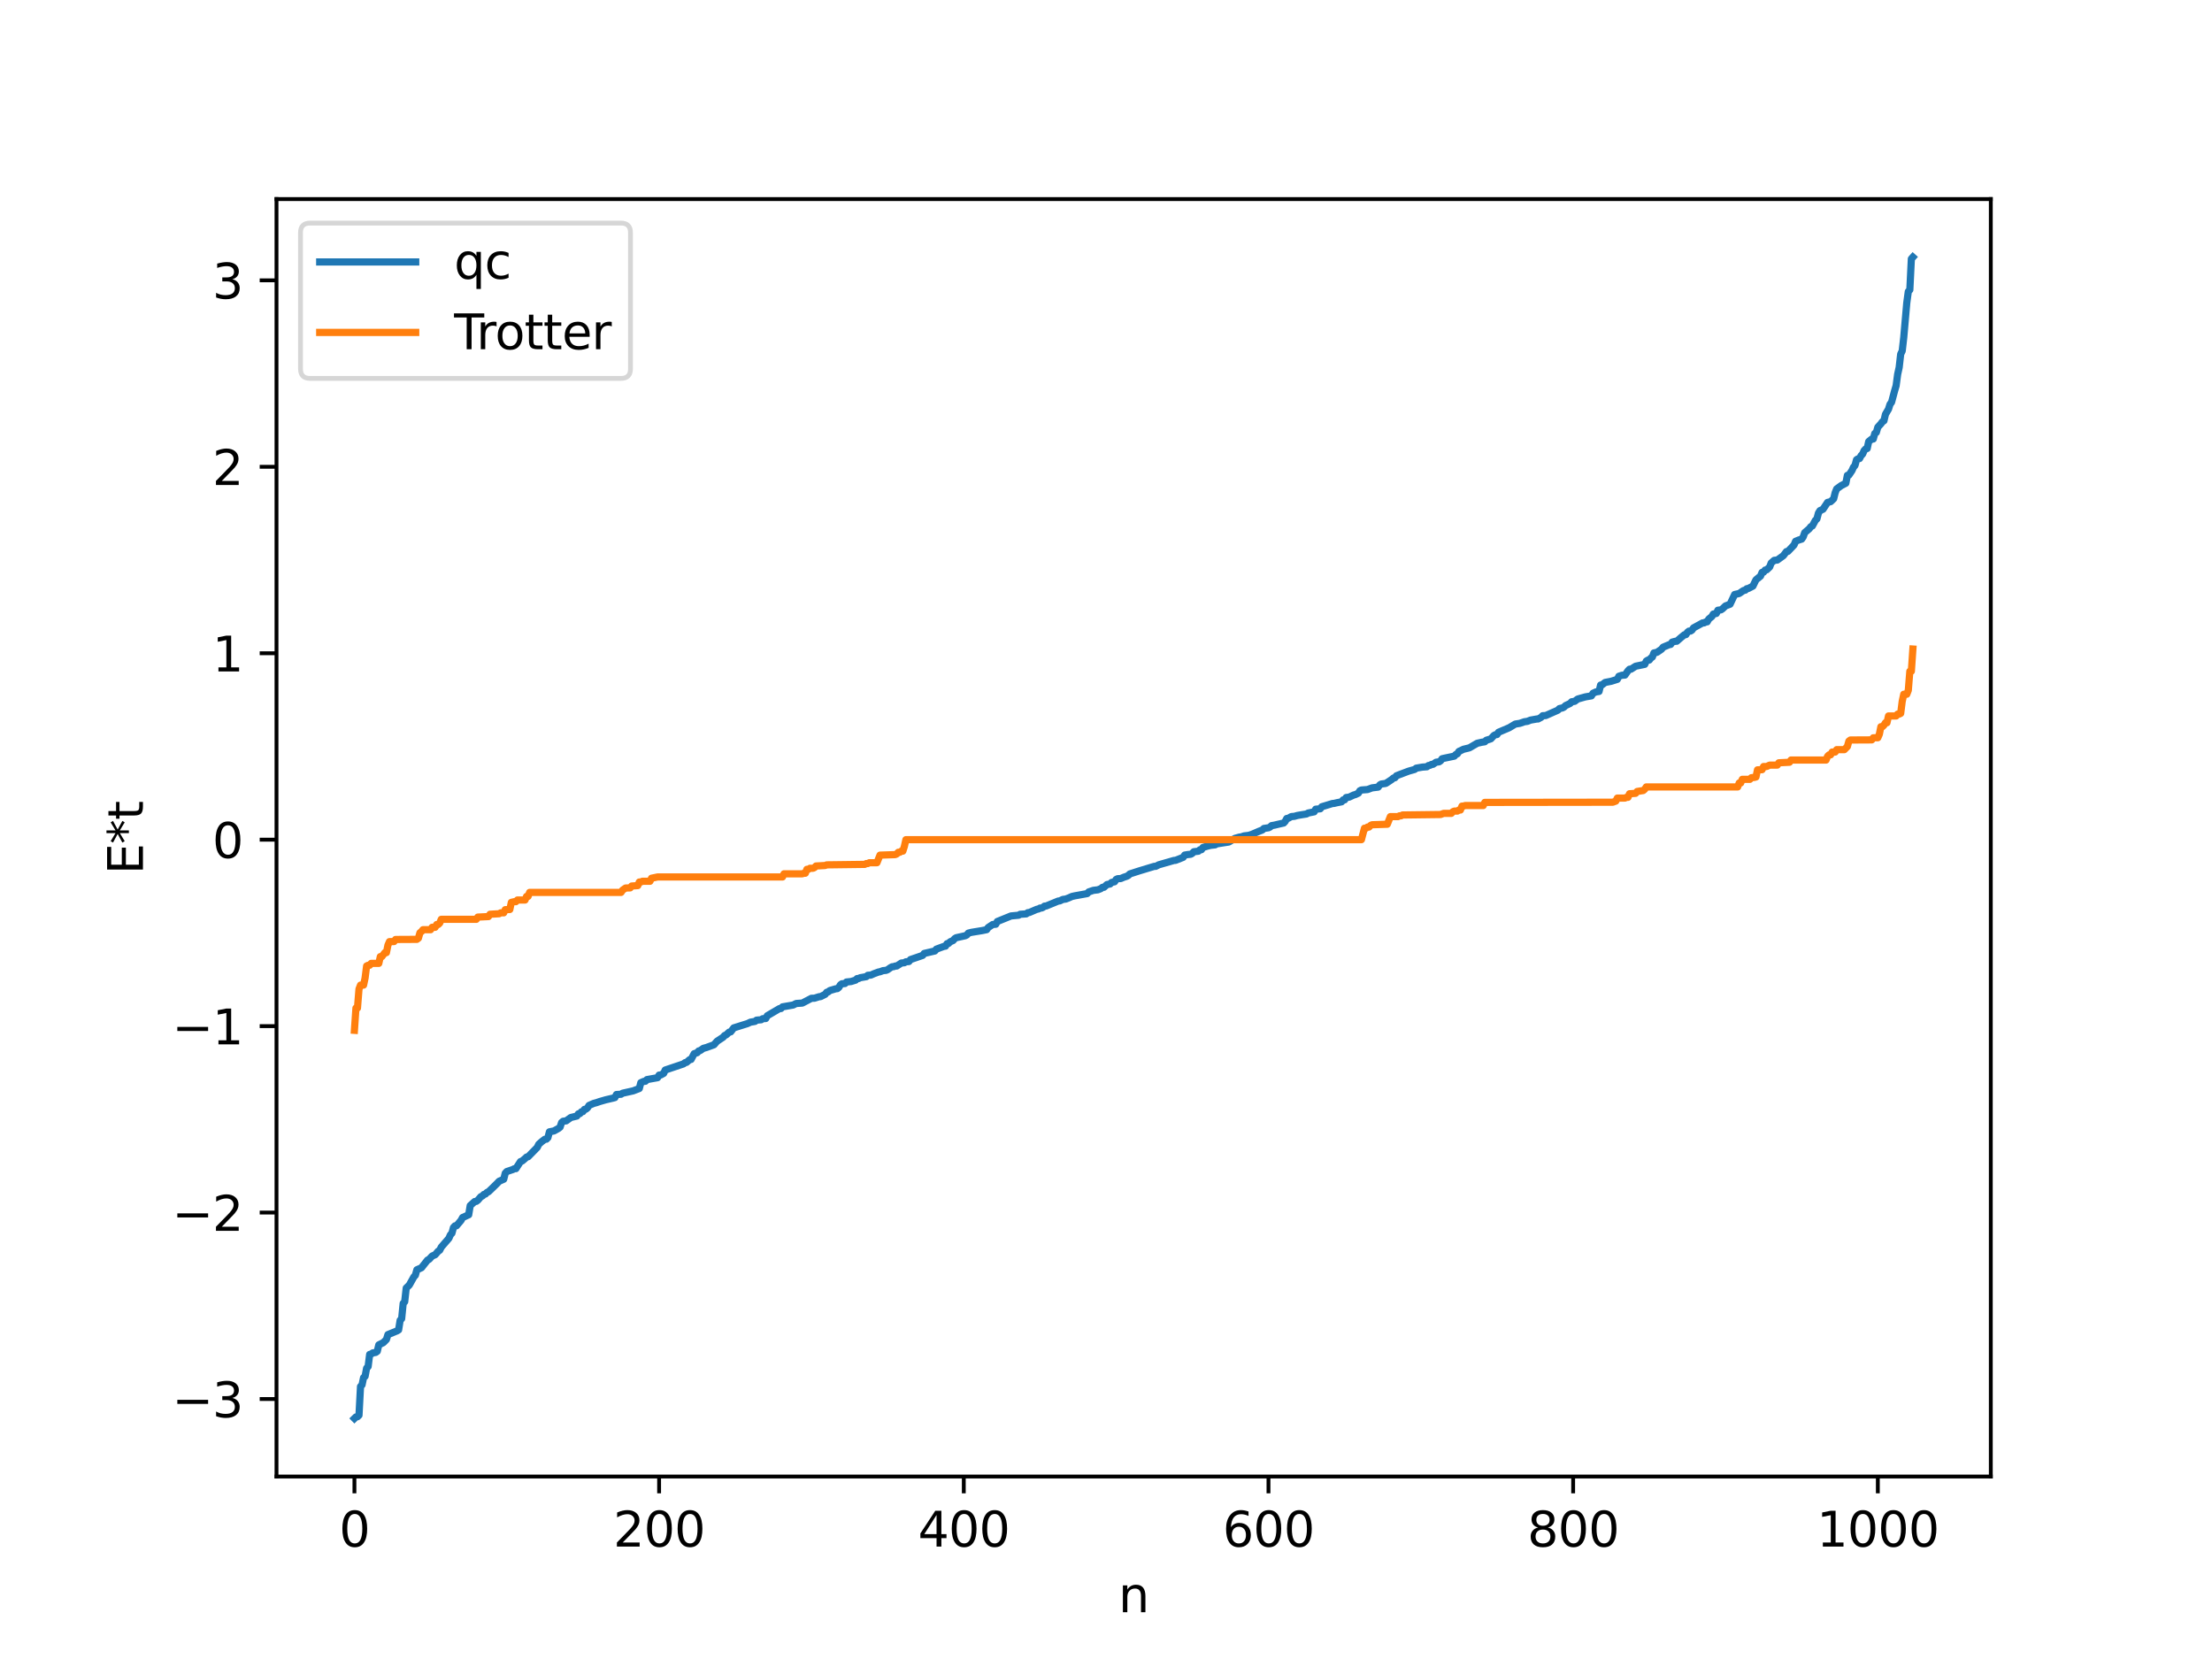 <?xml version="1.0" encoding="utf-8" standalone="no"?>
<!DOCTYPE svg PUBLIC "-//W3C//DTD SVG 1.1//EN"
  "http://www.w3.org/Graphics/SVG/1.1/DTD/svg11.dtd">
<svg xmlns:xlink="http://www.w3.org/1999/xlink" width="460.8pt" height="345.6pt" viewBox="0 0 460.8 345.6" xmlns="http://www.w3.org/2000/svg" version="1.1">
 <defs>
  <style type="text/css">*{stroke-linejoin: round; stroke-linecap: butt}</style>
 </defs>
 <g id="figure_1">
  <g id="patch_1">
   <path d="M 0 345.6 
L 460.8 345.6 
L 460.8 0 
L 0 0 
z
" style="fill: #ffffff"/>
  </g>
  <g id="axes_1">
   <g id="patch_2">
    <path d="M 57.6 307.584 
L 414.72 307.584 
L 414.72 41.472 
L 57.6 41.472 
z
" style="fill: #ffffff"/>
   </g>
   <g id="matplotlib.axis_1">
    <g id="xtick_1">
     <g id="line2d_1">
      <defs>
       <path id="m48ee45ecb8" d="M 0 0 
L 0 3.5 
" style="stroke: #000000; stroke-width: 0.8"/>
      </defs>
      <g>
       <use xlink:href="#m48ee45ecb8" x="73.833" y="307.584" style="stroke: #000000; stroke-width: 0.8"/>
      </g>
     </g>
     <g id="text_1">
      <!-- 0 -->
      <g transform="translate(70.651 322.182) scale(0.1 -0.1)">
       <defs>
        <path id="DejaVuSans-30" d="M 2034 4250 
Q 1547 4250 1301 3770 
Q 1056 3291 1056 2328 
Q 1056 1369 1301 889 
Q 1547 409 2034 409 
Q 2525 409 2770 889 
Q 3016 1369 3016 2328 
Q 3016 3291 2770 3770 
Q 2525 4250 2034 4250 
z
M 2034 4750 
Q 2819 4750 3233 4129 
Q 3647 3509 3647 2328 
Q 3647 1150 3233 529 
Q 2819 -91 2034 -91 
Q 1250 -91 836 529 
Q 422 1150 422 2328 
Q 422 3509 836 4129 
Q 1250 4750 2034 4750 
z
" transform="scale(0.016)"/>
       </defs>
       <use xlink:href="#DejaVuSans-30"/>
      </g>
     </g>
    </g>
    <g id="xtick_2">
     <g id="line2d_2">
      <g>
       <use xlink:href="#m48ee45ecb8" x="137.304" y="307.584" style="stroke: #000000; stroke-width: 0.8"/>
      </g>
     </g>
     <g id="text_2">
      <!-- 200 -->
      <g transform="translate(127.76 322.182) scale(0.1 -0.1)">
       <defs>
        <path id="DejaVuSans-32" d="M 1228 531 
L 3431 531 
L 3431 0 
L 469 0 
L 469 531 
Q 828 903 1448 1529 
Q 2069 2156 2228 2338 
Q 2531 2678 2651 2914 
Q 2772 3150 2772 3378 
Q 2772 3750 2511 3984 
Q 2250 4219 1831 4219 
Q 1534 4219 1204 4116 
Q 875 4013 500 3803 
L 500 4441 
Q 881 4594 1212 4672 
Q 1544 4750 1819 4750 
Q 2544 4750 2975 4387 
Q 3406 4025 3406 3419 
Q 3406 3131 3298 2873 
Q 3191 2616 2906 2266 
Q 2828 2175 2409 1742 
Q 1991 1309 1228 531 
z
" transform="scale(0.016)"/>
       </defs>
       <use xlink:href="#DejaVuSans-32"/>
       <use xlink:href="#DejaVuSans-30" x="63.623"/>
       <use xlink:href="#DejaVuSans-30" x="127.246"/>
      </g>
     </g>
    </g>
    <g id="xtick_3">
     <g id="line2d_3">
      <g>
       <use xlink:href="#m48ee45ecb8" x="200.775" y="307.584" style="stroke: #000000; stroke-width: 0.8"/>
      </g>
     </g>
     <g id="text_3">
      <!-- 400 -->
      <g transform="translate(191.231 322.182) scale(0.1 -0.1)">
       <defs>
        <path id="DejaVuSans-34" d="M 2419 4116 
L 825 1625 
L 2419 1625 
L 2419 4116 
z
M 2253 4666 
L 3047 4666 
L 3047 1625 
L 3713 1625 
L 3713 1100 
L 3047 1100 
L 3047 0 
L 2419 0 
L 2419 1100 
L 313 1100 
L 313 1709 
L 2253 4666 
z
" transform="scale(0.016)"/>
       </defs>
       <use xlink:href="#DejaVuSans-34"/>
       <use xlink:href="#DejaVuSans-30" x="63.623"/>
       <use xlink:href="#DejaVuSans-30" x="127.246"/>
      </g>
     </g>
    </g>
    <g id="xtick_4">
     <g id="line2d_4">
      <g>
       <use xlink:href="#m48ee45ecb8" x="264.246" y="307.584" style="stroke: #000000; stroke-width: 0.8"/>
      </g>
     </g>
     <g id="text_4">
      <!-- 600 -->
      <g transform="translate(254.702 322.182) scale(0.1 -0.1)">
       <defs>
        <path id="DejaVuSans-36" d="M 2113 2584 
Q 1688 2584 1439 2293 
Q 1191 2003 1191 1497 
Q 1191 994 1439 701 
Q 1688 409 2113 409 
Q 2538 409 2786 701 
Q 3034 994 3034 1497 
Q 3034 2003 2786 2293 
Q 2538 2584 2113 2584 
z
M 3366 4563 
L 3366 3988 
Q 3128 4100 2886 4159 
Q 2644 4219 2406 4219 
Q 1781 4219 1451 3797 
Q 1122 3375 1075 2522 
Q 1259 2794 1537 2939 
Q 1816 3084 2150 3084 
Q 2853 3084 3261 2657 
Q 3669 2231 3669 1497 
Q 3669 778 3244 343 
Q 2819 -91 2113 -91 
Q 1303 -91 875 529 
Q 447 1150 447 2328 
Q 447 3434 972 4092 
Q 1497 4750 2381 4750 
Q 2619 4750 2861 4703 
Q 3103 4656 3366 4563 
z
" transform="scale(0.016)"/>
       </defs>
       <use xlink:href="#DejaVuSans-36"/>
       <use xlink:href="#DejaVuSans-30" x="63.623"/>
       <use xlink:href="#DejaVuSans-30" x="127.246"/>
      </g>
     </g>
    </g>
    <g id="xtick_5">
     <g id="line2d_5">
      <g>
       <use xlink:href="#m48ee45ecb8" x="327.717" y="307.584" style="stroke: #000000; stroke-width: 0.8"/>
      </g>
     </g>
     <g id="text_5">
      <!-- 800 -->
      <g transform="translate(318.173 322.182) scale(0.1 -0.1)">
       <defs>
        <path id="DejaVuSans-38" d="M 2034 2216 
Q 1584 2216 1326 1975 
Q 1069 1734 1069 1313 
Q 1069 891 1326 650 
Q 1584 409 2034 409 
Q 2484 409 2743 651 
Q 3003 894 3003 1313 
Q 3003 1734 2745 1975 
Q 2488 2216 2034 2216 
z
M 1403 2484 
Q 997 2584 770 2862 
Q 544 3141 544 3541 
Q 544 4100 942 4425 
Q 1341 4750 2034 4750 
Q 2731 4750 3128 4425 
Q 3525 4100 3525 3541 
Q 3525 3141 3298 2862 
Q 3072 2584 2669 2484 
Q 3125 2378 3379 2068 
Q 3634 1759 3634 1313 
Q 3634 634 3220 271 
Q 2806 -91 2034 -91 
Q 1263 -91 848 271 
Q 434 634 434 1313 
Q 434 1759 690 2068 
Q 947 2378 1403 2484 
z
M 1172 3481 
Q 1172 3119 1398 2916 
Q 1625 2713 2034 2713 
Q 2441 2713 2670 2916 
Q 2900 3119 2900 3481 
Q 2900 3844 2670 4047 
Q 2441 4250 2034 4250 
Q 1625 4250 1398 4047 
Q 1172 3844 1172 3481 
z
" transform="scale(0.016)"/>
       </defs>
       <use xlink:href="#DejaVuSans-38"/>
       <use xlink:href="#DejaVuSans-30" x="63.623"/>
       <use xlink:href="#DejaVuSans-30" x="127.246"/>
      </g>
     </g>
    </g>
    <g id="xtick_6">
     <g id="line2d_6">
      <g>
       <use xlink:href="#m48ee45ecb8" x="391.188" y="307.584" style="stroke: #000000; stroke-width: 0.8"/>
      </g>
     </g>
     <g id="text_6">
      <!-- 1000 -->
      <g transform="translate(378.463 322.182) scale(0.1 -0.1)">
       <defs>
        <path id="DejaVuSans-31" d="M 794 531 
L 1825 531 
L 1825 4091 
L 703 3866 
L 703 4441 
L 1819 4666 
L 2450 4666 
L 2450 531 
L 3481 531 
L 3481 0 
L 794 0 
L 794 531 
z
" transform="scale(0.016)"/>
       </defs>
       <use xlink:href="#DejaVuSans-31"/>
       <use xlink:href="#DejaVuSans-30" x="63.623"/>
       <use xlink:href="#DejaVuSans-30" x="127.246"/>
       <use xlink:href="#DejaVuSans-30" x="190.869"/>
      </g>
     </g>
    </g>
    <g id="text_7">
     <!-- n -->
     <g transform="translate(232.991 335.861) scale(0.1 -0.1)">
      <defs>
       <path id="DejaVuSans-6e" d="M 3513 2113 
L 3513 0 
L 2938 0 
L 2938 2094 
Q 2938 2591 2744 2837 
Q 2550 3084 2163 3084 
Q 1697 3084 1428 2787 
Q 1159 2491 1159 1978 
L 1159 0 
L 581 0 
L 581 3500 
L 1159 3500 
L 1159 2956 
Q 1366 3272 1645 3428 
Q 1925 3584 2291 3584 
Q 2894 3584 3203 3211 
Q 3513 2838 3513 2113 
z
" transform="scale(0.016)"/>
      </defs>
      <use xlink:href="#DejaVuSans-6e"/>
     </g>
    </g>
   </g>
   <g id="matplotlib.axis_2">
    <g id="ytick_1">
     <g id="line2d_7">
      <defs>
       <path id="mc7d27b88c8" d="M 0 0 
L -3.5 0 
" style="stroke: #000000; stroke-width: 0.8"/>
      </defs>
      <g>
       <use xlink:href="#mc7d27b88c8" x="57.6" y="291.444" style="stroke: #000000; stroke-width: 0.8"/>
      </g>
     </g>
     <g id="text_8">
      <!-- −3 -->
      <g transform="translate(35.858 295.244) scale(0.1 -0.1)">
       <defs>
        <path id="DejaVuSans-2212" d="M 678 2272 
L 4684 2272 
L 4684 1741 
L 678 1741 
L 678 2272 
z
" transform="scale(0.016)"/>
        <path id="DejaVuSans-33" d="M 2597 2516 
Q 3050 2419 3304 2112 
Q 3559 1806 3559 1356 
Q 3559 666 3084 287 
Q 2609 -91 1734 -91 
Q 1441 -91 1130 -33 
Q 819 25 488 141 
L 488 750 
Q 750 597 1062 519 
Q 1375 441 1716 441 
Q 2309 441 2620 675 
Q 2931 909 2931 1356 
Q 2931 1769 2642 2001 
Q 2353 2234 1838 2234 
L 1294 2234 
L 1294 2753 
L 1863 2753 
Q 2328 2753 2575 2939 
Q 2822 3125 2822 3475 
Q 2822 3834 2567 4026 
Q 2313 4219 1838 4219 
Q 1578 4219 1281 4162 
Q 984 4106 628 3988 
L 628 4550 
Q 988 4650 1302 4700 
Q 1616 4750 1894 4750 
Q 2613 4750 3031 4423 
Q 3450 4097 3450 3541 
Q 3450 3153 3228 2886 
Q 3006 2619 2597 2516 
z
" transform="scale(0.016)"/>
       </defs>
       <use xlink:href="#DejaVuSans-2212"/>
       <use xlink:href="#DejaVuSans-33" x="83.789"/>
      </g>
     </g>
    </g>
    <g id="ytick_2">
     <g id="line2d_8">
      <g>
       <use xlink:href="#mc7d27b88c8" x="57.6" y="252.603" style="stroke: #000000; stroke-width: 0.8"/>
      </g>
     </g>
     <g id="text_9">
      <!-- −2 -->
      <g transform="translate(35.858 256.402) scale(0.1 -0.1)">
       <use xlink:href="#DejaVuSans-2212"/>
       <use xlink:href="#DejaVuSans-32" x="83.789"/>
      </g>
     </g>
    </g>
    <g id="ytick_3">
     <g id="line2d_9">
      <g>
       <use xlink:href="#mc7d27b88c8" x="57.6" y="213.762" style="stroke: #000000; stroke-width: 0.8"/>
      </g>
     </g>
     <g id="text_10">
      <!-- −1 -->
      <g transform="translate(35.858 217.561) scale(0.1 -0.1)">
       <use xlink:href="#DejaVuSans-2212"/>
       <use xlink:href="#DejaVuSans-31" x="83.789"/>
      </g>
     </g>
    </g>
    <g id="ytick_4">
     <g id="line2d_10">
      <g>
       <use xlink:href="#mc7d27b88c8" x="57.6" y="174.92" style="stroke: #000000; stroke-width: 0.8"/>
      </g>
     </g>
     <g id="text_11">
      <!-- 0 -->
      <g transform="translate(44.237 178.72) scale(0.1 -0.1)">
       <use xlink:href="#DejaVuSans-30"/>
      </g>
     </g>
    </g>
    <g id="ytick_5">
     <g id="line2d_11">
      <g>
       <use xlink:href="#mc7d27b88c8" x="57.6" y="136.079" style="stroke: #000000; stroke-width: 0.8"/>
      </g>
     </g>
     <g id="text_12">
      <!-- 1 -->
      <g transform="translate(44.237 139.878) scale(0.1 -0.1)">
       <use xlink:href="#DejaVuSans-31"/>
      </g>
     </g>
    </g>
    <g id="ytick_6">
     <g id="line2d_12">
      <g>
       <use xlink:href="#mc7d27b88c8" x="57.6" y="97.238" style="stroke: #000000; stroke-width: 0.8"/>
      </g>
     </g>
     <g id="text_13">
      <!-- 2 -->
      <g transform="translate(44.237 101.037) scale(0.1 -0.1)">
       <use xlink:href="#DejaVuSans-32"/>
      </g>
     </g>
    </g>
    <g id="ytick_7">
     <g id="line2d_13">
      <g>
       <use xlink:href="#mc7d27b88c8" x="57.6" y="58.396" style="stroke: #000000; stroke-width: 0.8"/>
      </g>
     </g>
     <g id="text_14">
      <!-- 3 -->
      <g transform="translate(44.237 62.195) scale(0.1 -0.1)">
       <use xlink:href="#DejaVuSans-33"/>
      </g>
     </g>
    </g>
    <g id="text_15">
     <!-- E*t -->
     <g transform="translate(29.778 182.148) rotate(-90) scale(0.1 -0.1)">
      <defs>
       <path id="DejaVuSans-45" d="M 628 4666 
L 3578 4666 
L 3578 4134 
L 1259 4134 
L 1259 2753 
L 3481 2753 
L 3481 2222 
L 1259 2222 
L 1259 531 
L 3634 531 
L 3634 0 
L 628 0 
L 628 4666 
z
" transform="scale(0.016)"/>
       <path id="DejaVuSans-2a" d="M 3009 3897 
L 1888 3291 
L 3009 2681 
L 2828 2375 
L 1778 3009 
L 1778 1831 
L 1422 1831 
L 1422 3009 
L 372 2375 
L 191 2681 
L 1313 3291 
L 191 3897 
L 372 4206 
L 1422 3572 
L 1422 4750 
L 1778 4750 
L 1778 3572 
L 2828 4206 
L 3009 3897 
z
" transform="scale(0.016)"/>
       <path id="DejaVuSans-74" d="M 1172 4494 
L 1172 3500 
L 2356 3500 
L 2356 3053 
L 1172 3053 
L 1172 1153 
Q 1172 725 1289 603 
Q 1406 481 1766 481 
L 2356 481 
L 2356 0 
L 1766 0 
Q 1100 0 847 248 
Q 594 497 594 1153 
L 594 3053 
L 172 3053 
L 172 3500 
L 594 3500 
L 594 4494 
L 1172 4494 
z
" transform="scale(0.016)"/>
      </defs>
      <use xlink:href="#DejaVuSans-45"/>
      <use xlink:href="#DejaVuSans-2a" x="63.184"/>
      <use xlink:href="#DejaVuSans-74" x="113.184"/>
     </g>
    </g>
   </g>
   <g id="line2d_14">
    <path d="M 73.833 295.488 
L 74.15 295.176 
L 74.467 295.135 
L 74.785 294.823 
L 75.102 288.842 
L 75.42 288.495 
L 75.737 286.983 
L 76.054 286.714 
L 76.372 285.02 
L 76.689 284.673 
L 77.006 282.149 
L 77.324 282.079 
L 77.641 281.845 
L 78.276 281.731 
L 78.593 281.498 
L 78.91 280.163 
L 79.862 279.684 
L 80.497 279.046 
L 80.815 278.021 
L 82.719 277.241 
L 83.036 277.044 
L 83.353 275.054 
L 83.671 274.707 
L 83.988 271.522 
L 84.305 271.175 
L 84.623 268.326 
L 85.258 267.711 
L 86.21 266.004 
L 86.527 265.656 
L 86.844 264.517 
L 87.796 264.098 
L 89.066 262.494 
L 89.383 262.348 
L 90.018 261.657 
L 90.653 261.384 
L 91.287 260.646 
L 91.605 260.441 
L 91.922 259.802 
L 93.509 257.965 
L 93.826 257.242 
L 94.143 256.902 
L 94.461 255.718 
L 94.778 255.371 
L 95.096 255.353 
L 96.048 254.221 
L 96.365 253.63 
L 97.634 253.061 
L 97.952 251.149 
L 98.904 250.295 
L 99.221 250.266 
L 99.539 250.025 
L 100.173 249.289 
L 100.491 249.153 
L 100.808 248.818 
L 101.125 248.741 
L 101.443 248.403 
L 101.76 248.27 
L 102.712 247.356 
L 103.664 246.414 
L 103.981 246.073 
L 104.934 245.659 
L 105.251 244.403 
L 105.568 244.058 
L 106.838 243.63 
L 107.155 243.455 
L 107.472 243.451 
L 108.424 241.978 
L 108.742 241.879 
L 109.377 241.347 
L 109.694 241.035 
L 110.011 240.974 
L 111.915 239.03 
L 112.233 238.372 
L 112.867 237.811 
L 113.502 237.328 
L 113.82 237.317 
L 114.137 236.991 
L 114.454 235.782 
L 115.406 235.592 
L 116.358 235.06 
L 116.676 234.8 
L 116.993 233.842 
L 117.31 233.58 
L 117.945 233.492 
L 118.58 233.039 
L 118.897 232.801 
L 120.167 232.493 
L 120.484 232.035 
L 120.801 231.984 
L 121.119 231.61 
L 121.436 231.568 
L 121.753 231.099 
L 122.071 231.051 
L 122.388 230.788 
L 122.705 230.282 
L 123.658 229.863 
L 124.292 229.692 
L 124.927 229.471 
L 126.196 229.106 
L 127.783 228.737 
L 128.1 228.647 
L 128.418 228.012 
L 129.37 227.951 
L 129.687 227.739 
L 131.909 227.243 
L 133.178 226.754 
L 133.496 225.54 
L 134.13 225.263 
L 134.448 225.243 
L 134.765 224.903 
L 136.986 224.502 
L 137.304 223.958 
L 137.621 223.946 
L 138.256 223.603 
L 138.573 222.91 
L 142.381 221.629 
L 142.699 221.377 
L 143.016 221.312 
L 143.651 220.761 
L 143.968 220.7 
L 144.603 219.505 
L 145.238 219.296 
L 145.555 218.931 
L 145.872 218.845 
L 146.507 218.393 
L 147.142 218.22 
L 148.729 217.643 
L 149.363 216.918 
L 150.633 216.077 
L 150.95 215.716 
L 151.267 215.587 
L 151.902 215.011 
L 152.22 214.955 
L 152.854 214.128 
L 155.71 213.232 
L 156.345 212.933 
L 156.98 212.832 
L 157.297 212.769 
L 157.615 212.516 
L 158.567 212.434 
L 158.884 212.215 
L 159.519 212.177 
L 159.836 211.6 
L 162.375 210.107 
L 162.692 210.094 
L 163.01 209.746 
L 165.231 209.364 
L 165.866 209.043 
L 167.135 208.96 
L 169.039 207.964 
L 169.674 207.944 
L 170.626 207.638 
L 170.943 207.616 
L 171.578 207.294 
L 171.896 207.138 
L 172.213 206.712 
L 172.53 206.633 
L 172.848 206.355 
L 174.117 205.978 
L 174.434 205.947 
L 174.752 205.698 
L 175.069 205.157 
L 175.386 204.936 
L 176.021 204.891 
L 176.339 204.569 
L 177.291 204.469 
L 178.243 204.175 
L 178.56 203.852 
L 178.877 203.844 
L 179.195 203.677 
L 180.464 203.457 
L 180.781 203.172 
L 181.416 203.128 
L 182.051 202.844 
L 183.003 202.489 
L 183.32 202.435 
L 183.955 202.202 
L 184.59 202.141 
L 184.907 202.003 
L 185.542 201.558 
L 185.859 201.391 
L 186.177 201.379 
L 186.494 201.24 
L 186.811 201.235 
L 187.446 200.829 
L 187.763 200.617 
L 188.398 200.554 
L 188.715 200.36 
L 189.35 200.304 
L 189.667 199.897 
L 192.206 199.027 
L 192.524 198.621 
L 194.745 198.105 
L 195.062 197.726 
L 196.649 197.14 
L 196.967 197.098 
L 197.284 196.586 
L 197.601 196.53 
L 197.919 196.203 
L 198.553 195.918 
L 198.871 195.541 
L 199.188 195.346 
L 201.092 194.928 
L 201.41 194.764 
L 201.727 194.385 
L 202.362 194.224 
L 204.583 193.861 
L 205.218 193.731 
L 205.535 193.668 
L 205.853 193.22 
L 206.805 192.589 
L 207.439 192.538 
L 207.757 191.967 
L 210.613 190.807 
L 212.2 190.658 
L 212.517 190.463 
L 213.786 190.379 
L 214.104 190.128 
L 214.421 190.096 
L 216.008 189.415 
L 216.325 189.366 
L 216.643 189.168 
L 216.96 189.163 
L 217.277 189.026 
L 217.595 188.757 
L 217.912 188.747 
L 220.451 187.704 
L 220.768 187.672 
L 221.403 187.37 
L 222.038 187.283 
L 222.672 187.035 
L 223.307 186.75 
L 223.942 186.608 
L 224.577 186.496 
L 226.481 186.15 
L 226.798 185.806 
L 227.75 185.481 
L 228.702 185.364 
L 229.337 185.115 
L 229.654 184.851 
L 229.972 184.839 
L 230.606 184.269 
L 231.241 184.156 
L 231.558 183.828 
L 232.193 183.688 
L 232.51 183.205 
L 232.828 183.049 
L 233.462 183.021 
L 234.097 182.748 
L 234.732 182.539 
L 235.049 182.365 
L 235.367 182.054 
L 237.271 181.44 
L 240.444 180.479 
L 240.762 180.472 
L 241.396 180.153 
L 244.57 179.241 
L 244.887 179.227 
L 246.474 178.598 
L 246.791 178.128 
L 247.426 178.02 
L 248.061 177.956 
L 248.378 177.765 
L 248.696 177.434 
L 249.648 177.321 
L 249.965 177.023 
L 250.282 177.011 
L 250.6 176.539 
L 251.552 176.258 
L 252.186 176.102 
L 253.139 175.997 
L 253.456 175.799 
L 255.995 175.401 
L 257.264 174.644 
L 258.216 174.377 
L 258.534 174.35 
L 259.168 174.135 
L 260.12 174.021 
L 260.755 173.824 
L 262.342 173.141 
L 262.977 172.898 
L 263.294 172.582 
L 264.246 172.44 
L 264.563 172.302 
L 264.881 171.997 
L 265.515 171.887 
L 266.15 171.734 
L 267.42 171.446 
L 267.737 171.102 
L 268.054 170.508 
L 268.372 170.466 
L 269.006 170.108 
L 269.641 170.055 
L 270.276 169.875 
L 271.228 169.714 
L 272.18 169.567 
L 272.497 169.371 
L 273.767 169.119 
L 274.084 168.568 
L 275.036 168.485 
L 275.353 168.057 
L 276.305 167.773 
L 277.575 167.384 
L 277.892 167.366 
L 278.527 167.216 
L 279.479 167.031 
L 279.796 166.63 
L 280.114 166.622 
L 280.431 166.139 
L 281.066 166.054 
L 282.018 165.606 
L 282.335 165.53 
L 282.97 165.23 
L 283.287 164.725 
L 283.605 164.573 
L 284.874 164.478 
L 285.826 164.126 
L 287.096 163.971 
L 287.413 163.528 
L 287.73 163.331 
L 288.682 163.201 
L 289.317 162.793 
L 289.952 162.362 
L 290.269 162.082 
L 290.586 162.024 
L 290.904 161.612 
L 291.539 161.36 
L 293.443 160.644 
L 294.712 160.286 
L 295.029 160.024 
L 296.299 159.803 
L 297.251 159.732 
L 297.568 159.475 
L 297.886 159.437 
L 298.203 159.247 
L 298.52 159.219 
L 299.155 158.789 
L 299.79 158.701 
L 300.107 158.485 
L 300.424 158.055 
L 301.059 157.913 
L 302.963 157.517 
L 303.281 157.167 
L 303.598 157.029 
L 303.915 156.539 
L 304.867 156.085 
L 305.82 155.858 
L 306.137 155.769 
L 307.724 154.838 
L 308.676 154.625 
L 309.31 154.525 
L 309.628 154.203 
L 310.262 154.016 
L 310.58 153.902 
L 311.215 153.214 
L 311.532 153.051 
L 311.849 153.019 
L 312.167 152.545 
L 314.388 151.6 
L 315.658 150.835 
L 316.61 150.686 
L 317.562 150.355 
L 318.196 150.267 
L 318.831 150.013 
L 320.1 149.786 
L 320.418 149.773 
L 321.053 149.43 
L 321.37 149.095 
L 322.005 149.065 
L 323.591 148.359 
L 324.543 147.944 
L 324.861 147.606 
L 325.496 147.47 
L 325.813 147.301 
L 326.13 146.987 
L 327.082 146.542 
L 327.4 146.194 
L 328.034 146.097 
L 328.669 145.622 
L 330.256 145.176 
L 331.525 144.959 
L 331.843 144.424 
L 332.477 144.138 
L 333.112 144.041 
L 333.429 142.715 
L 333.747 142.659 
L 334.381 142.166 
L 335.651 141.92 
L 336.92 141.518 
L 337.238 140.88 
L 337.872 140.672 
L 338.507 140.628 
L 339.142 139.739 
L 339.459 139.409 
L 339.777 139.398 
L 340.729 138.786 
L 342.633 138.395 
L 342.95 137.719 
L 343.267 137.518 
L 343.585 137.495 
L 343.902 137.086 
L 344.22 136.863 
L 344.537 136.022 
L 345.172 135.894 
L 346.124 135.246 
L 346.441 134.833 
L 347.71 134.296 
L 348.028 134.241 
L 348.345 133.763 
L 348.98 133.594 
L 349.297 133.582 
L 350.249 132.754 
L 350.884 132.237 
L 351.201 132.207 
L 351.519 131.722 
L 351.836 131.475 
L 352.153 131.463 
L 352.471 131.272 
L 352.788 130.8 
L 354.692 129.76 
L 355.01 129.755 
L 355.327 129.563 
L 355.644 129.539 
L 355.962 128.959 
L 356.596 128.449 
L 356.914 127.919 
L 357.548 127.792 
L 357.866 127.125 
L 358.5 127.042 
L 358.818 126.834 
L 359.453 126.222 
L 360.405 125.866 
L 361.357 123.846 
L 362.309 123.634 
L 362.943 123.193 
L 363.261 122.995 
L 363.578 122.941 
L 363.896 122.64 
L 364.213 122.589 
L 365.165 122.092 
L 365.8 120.783 
L 366.752 120.008 
L 367.069 119.236 
L 367.386 119.188 
L 367.704 118.755 
L 368.021 118.708 
L 368.656 118.108 
L 368.973 117.281 
L 369.608 116.729 
L 370.243 116.666 
L 371.512 115.748 
L 372.147 114.904 
L 372.464 114.862 
L 373.734 113.526 
L 374.051 112.762 
L 374.686 112.499 
L 375.32 112.308 
L 375.638 111.85 
L 375.955 110.956 
L 376.907 110.142 
L 377.224 109.72 
L 377.542 109.569 
L 378.177 108.398 
L 378.494 108.095 
L 378.811 106.894 
L 379.129 106.372 
L 379.763 106.086 
L 380.715 104.657 
L 381.35 104.505 
L 381.985 103.905 
L 382.302 102.628 
L 382.62 101.841 
L 383.572 101.152 
L 384.524 100.661 
L 384.841 99.029 
L 385.158 98.976 
L 385.793 98.033 
L 386.11 97.329 
L 386.428 96.957 
L 386.745 95.781 
L 387.062 95.57 
L 387.38 95.524 
L 387.697 94.914 
L 388.015 94.59 
L 388.332 93.856 
L 388.649 93.524 
L 388.967 93.433 
L 389.284 91.978 
L 389.919 91.462 
L 390.236 91.453 
L 390.553 90.298 
L 390.871 90.083 
L 391.188 88.991 
L 391.823 88.287 
L 392.14 87.857 
L 392.458 87.658 
L 392.775 86.304 
L 393.41 85.228 
L 393.727 84.216 
L 394.044 83.802 
L 394.679 81.423 
L 394.996 80.35 
L 395.314 77.981 
L 395.631 76.546 
L 395.948 73.764 
L 396.266 73.104 
L 396.583 70.312 
L 397.218 63.066 
L 397.535 60.732 
L 397.853 60.379 
L 398.17 53.921 
L 398.487 53.568 
L 398.487 53.568 
" clip-path="url(#pa59a610404)" style="fill: none; stroke: #1f77b4; stroke-width: 1.5; stroke-linecap: square"/>
   </g>
   <g id="line2d_15">
    <path d="M 73.833 214.635 
L 74.15 210.001 
L 74.467 210.001 
L 74.785 206.039 
L 75.102 205.216 
L 75.737 205.216 
L 76.054 203.734 
L 76.372 201.232 
L 76.689 201.079 
L 77.006 201.079 
L 77.324 200.691 
L 78.91 200.691 
L 79.228 199.28 
L 79.545 199.28 
L 80.18 198.453 
L 80.497 198.453 
L 80.815 196.892 
L 81.132 196.158 
L 82.084 196.145 
L 82.401 195.71 
L 86.844 195.685 
L 87.162 195.447 
L 87.479 194.316 
L 87.796 194.066 
L 88.114 193.675 
L 89.7 193.675 
L 90.018 193.174 
L 90.653 193.174 
L 90.97 192.593 
L 91.287 192.593 
L 91.605 192.29 
L 91.922 191.512 
L 99.221 191.512 
L 99.539 191.048 
L 101.76 190.938 
L 102.077 190.457 
L 103.981 190.348 
L 104.299 190.161 
L 104.934 190.161 
L 105.251 189.501 
L 106.203 189.468 
L 106.52 187.979 
L 107.155 187.832 
L 107.472 187.832 
L 107.79 187.49 
L 109.377 187.49 
L 109.694 186.737 
L 110.011 186.737 
L 110.329 185.906 
L 129.37 185.906 
L 129.687 185.434 
L 130.322 184.99 
L 131.274 184.962 
L 131.591 184.575 
L 132.861 184.487 
L 133.178 183.743 
L 133.496 183.743 
L 133.813 183.588 
L 135.4 183.588 
L 135.717 182.953 
L 136.986 182.689 
L 163.01 182.689 
L 163.327 182.03 
L 167.135 182.03 
L 167.453 181.91 
L 167.77 181.91 
L 168.087 181.095 
L 168.405 181.095 
L 168.722 180.878 
L 169.357 180.878 
L 169.674 180.738 
L 169.991 180.402 
L 171.896 180.3 
L 172.213 180.165 
L 180.147 180.064 
L 180.464 179.891 
L 180.781 179.891 
L 181.099 179.721 
L 182.686 179.721 
L 183.32 178.138 
L 186.494 178.032 
L 186.811 177.893 
L 187.129 177.545 
L 187.446 177.545 
L 187.763 177.309 
L 188.081 177.309 
L 188.398 176.324 
L 188.715 174.92 
L 283.605 174.92 
L 284.239 172.532 
L 284.557 172.532 
L 284.874 172.296 
L 285.191 172.296 
L 285.509 171.948 
L 285.826 171.809 
L 289 171.703 
L 289.634 170.119 
L 291.221 170.119 
L 291.539 169.95 
L 291.856 169.95 
L 292.173 169.777 
L 300.107 169.676 
L 300.742 169.439 
L 302.329 169.439 
L 302.646 169.103 
L 302.963 168.963 
L 303.598 168.963 
L 303.915 168.745 
L 304.233 168.745 
L 304.55 167.931 
L 304.867 167.931 
L 305.185 167.81 
L 308.993 167.81 
L 309.31 167.152 
L 335.968 167.116 
L 336.603 166.887 
L 336.92 166.253 
L 338.507 166.253 
L 338.824 166.097 
L 339.142 166.097 
L 339.459 165.354 
L 340.729 165.265 
L 341.046 164.879 
L 342.315 164.679 
L 342.633 164.407 
L 342.95 163.934 
L 361.991 163.934 
L 362.309 163.103 
L 362.626 163.103 
L 362.943 162.351 
L 364.53 162.351 
L 364.848 162.008 
L 365.482 161.949 
L 365.8 161.861 
L 366.117 160.373 
L 367.069 160.339 
L 367.386 159.68 
L 368.021 159.68 
L 368.656 159.384 
L 370.243 159.384 
L 370.56 158.903 
L 372.781 158.793 
L 373.099 158.329 
L 380.398 158.329 
L 380.715 157.55 
L 381.033 157.248 
L 381.35 157.248 
L 381.667 156.666 
L 382.302 156.666 
L 382.62 156.166 
L 384.206 156.166 
L 384.841 155.524 
L 385.158 154.393 
L 385.476 154.155 
L 389.919 154.131 
L 390.236 153.696 
L 391.188 153.683 
L 391.505 152.948 
L 391.823 151.387 
L 392.14 151.387 
L 392.458 151.072 
L 392.775 150.561 
L 393.092 150.561 
L 393.41 149.149 
L 394.996 149.149 
L 395.314 148.762 
L 395.631 148.762 
L 395.948 148.609 
L 396.266 146.106 
L 396.583 144.624 
L 397.218 144.624 
L 397.535 143.801 
L 397.853 139.84 
L 398.17 139.84 
L 398.487 135.206 
L 398.487 135.206 
" clip-path="url(#pa59a610404)" style="fill: none; stroke: #ff7f0e; stroke-width: 1.5; stroke-linecap: square"/>
   </g>
   <g id="patch_3">
    <path d="M 57.6 307.584 
L 57.6 41.472 
" style="fill: none; stroke: #000000; stroke-width: 0.8; stroke-linejoin: miter; stroke-linecap: square"/>
   </g>
   <g id="patch_4">
    <path d="M 414.72 307.584 
L 414.72 41.472 
" style="fill: none; stroke: #000000; stroke-width: 0.8; stroke-linejoin: miter; stroke-linecap: square"/>
   </g>
   <g id="patch_5">
    <path d="M 57.6 307.584 
L 414.72 307.584 
" style="fill: none; stroke: #000000; stroke-width: 0.8; stroke-linejoin: miter; stroke-linecap: square"/>
   </g>
   <g id="patch_6">
    <path d="M 57.6 41.472 
L 414.72 41.472 
" style="fill: none; stroke: #000000; stroke-width: 0.8; stroke-linejoin: miter; stroke-linecap: square"/>
   </g>
   <g id="legend_1">
    <g id="patch_7">
     <path d="M 64.6 78.828 
L 129.342 78.828 
Q 131.342 78.828 131.342 76.828 
L 131.342 48.472 
Q 131.342 46.472 129.342 46.472 
L 64.6 46.472 
Q 62.6 46.472 62.6 48.472 
L 62.6 76.828 
Q 62.6 78.828 64.6 78.828 
z
" style="fill: #ffffff; opacity: 0.8; stroke: #cccccc; stroke-linejoin: miter"/>
    </g>
    <g id="line2d_16">
     <path d="M 66.6 54.57 
L 76.6 54.57 
L 86.6 54.57 
" style="fill: none; stroke: #1f77b4; stroke-width: 1.5; stroke-linecap: square"/>
    </g>
    <g id="text_16">
     <!-- qc -->
     <g transform="translate(94.6 58.07) scale(0.1 -0.1)">
      <defs>
       <path id="DejaVuSans-71" d="M 947 1747 
Q 947 1113 1208 752 
Q 1469 391 1925 391 
Q 2381 391 2643 752 
Q 2906 1113 2906 1747 
Q 2906 2381 2643 2742 
Q 2381 3103 1925 3103 
Q 1469 3103 1208 2742 
Q 947 2381 947 1747 
z
M 2906 525 
Q 2725 213 2448 61 
Q 2172 -91 1784 -91 
Q 1150 -91 751 415 
Q 353 922 353 1747 
Q 353 2572 751 3078 
Q 1150 3584 1784 3584 
Q 2172 3584 2448 3432 
Q 2725 3281 2906 2969 
L 2906 3500 
L 3481 3500 
L 3481 -1331 
L 2906 -1331 
L 2906 525 
z
" transform="scale(0.016)"/>
       <path id="DejaVuSans-63" d="M 3122 3366 
L 3122 2828 
Q 2878 2963 2633 3030 
Q 2388 3097 2138 3097 
Q 1578 3097 1268 2742 
Q 959 2388 959 1747 
Q 959 1106 1268 751 
Q 1578 397 2138 397 
Q 2388 397 2633 464 
Q 2878 531 3122 666 
L 3122 134 
Q 2881 22 2623 -34 
Q 2366 -91 2075 -91 
Q 1284 -91 818 406 
Q 353 903 353 1747 
Q 353 2603 823 3093 
Q 1294 3584 2113 3584 
Q 2378 3584 2631 3529 
Q 2884 3475 3122 3366 
z
" transform="scale(0.016)"/>
      </defs>
      <use xlink:href="#DejaVuSans-71"/>
      <use xlink:href="#DejaVuSans-63" x="63.477"/>
     </g>
    </g>
    <g id="line2d_17">
     <path d="M 66.6 69.249 
L 76.6 69.249 
L 86.6 69.249 
" style="fill: none; stroke: #ff7f0e; stroke-width: 1.5; stroke-linecap: square"/>
    </g>
    <g id="text_17">
     <!-- Trotter -->
     <g transform="translate(94.6 72.749) scale(0.1 -0.1)">
      <defs>
       <path id="DejaVuSans-54" d="M -19 4666 
L 3928 4666 
L 3928 4134 
L 2272 4134 
L 2272 0 
L 1638 0 
L 1638 4134 
L -19 4134 
L -19 4666 
z
" transform="scale(0.016)"/>
       <path id="DejaVuSans-72" d="M 2631 2963 
Q 2534 3019 2420 3045 
Q 2306 3072 2169 3072 
Q 1681 3072 1420 2755 
Q 1159 2438 1159 1844 
L 1159 0 
L 581 0 
L 581 3500 
L 1159 3500 
L 1159 2956 
Q 1341 3275 1631 3429 
Q 1922 3584 2338 3584 
Q 2397 3584 2469 3576 
Q 2541 3569 2628 3553 
L 2631 2963 
z
" transform="scale(0.016)"/>
       <path id="DejaVuSans-6f" d="M 1959 3097 
Q 1497 3097 1228 2736 
Q 959 2375 959 1747 
Q 959 1119 1226 758 
Q 1494 397 1959 397 
Q 2419 397 2687 759 
Q 2956 1122 2956 1747 
Q 2956 2369 2687 2733 
Q 2419 3097 1959 3097 
z
M 1959 3584 
Q 2709 3584 3137 3096 
Q 3566 2609 3566 1747 
Q 3566 888 3137 398 
Q 2709 -91 1959 -91 
Q 1206 -91 779 398 
Q 353 888 353 1747 
Q 353 2609 779 3096 
Q 1206 3584 1959 3584 
z
" transform="scale(0.016)"/>
       <path id="DejaVuSans-65" d="M 3597 1894 
L 3597 1613 
L 953 1613 
Q 991 1019 1311 708 
Q 1631 397 2203 397 
Q 2534 397 2845 478 
Q 3156 559 3463 722 
L 3463 178 
Q 3153 47 2828 -22 
Q 2503 -91 2169 -91 
Q 1331 -91 842 396 
Q 353 884 353 1716 
Q 353 2575 817 3079 
Q 1281 3584 2069 3584 
Q 2775 3584 3186 3129 
Q 3597 2675 3597 1894 
z
M 3022 2063 
Q 3016 2534 2758 2815 
Q 2500 3097 2075 3097 
Q 1594 3097 1305 2825 
Q 1016 2553 972 2059 
L 3022 2063 
z
" transform="scale(0.016)"/>
      </defs>
      <use xlink:href="#DejaVuSans-54"/>
      <use xlink:href="#DejaVuSans-72" x="46.334"/>
      <use xlink:href="#DejaVuSans-6f" x="85.197"/>
      <use xlink:href="#DejaVuSans-74" x="146.379"/>
      <use xlink:href="#DejaVuSans-74" x="185.588"/>
      <use xlink:href="#DejaVuSans-65" x="224.797"/>
      <use xlink:href="#DejaVuSans-72" x="286.32"/>
     </g>
    </g>
   </g>
  </g>
 </g>
 <defs>
  <clipPath id="pa59a610404">
   <rect x="57.6" y="41.472" width="357.12" height="266.112"/>
  </clipPath>
 </defs>
</svg>
